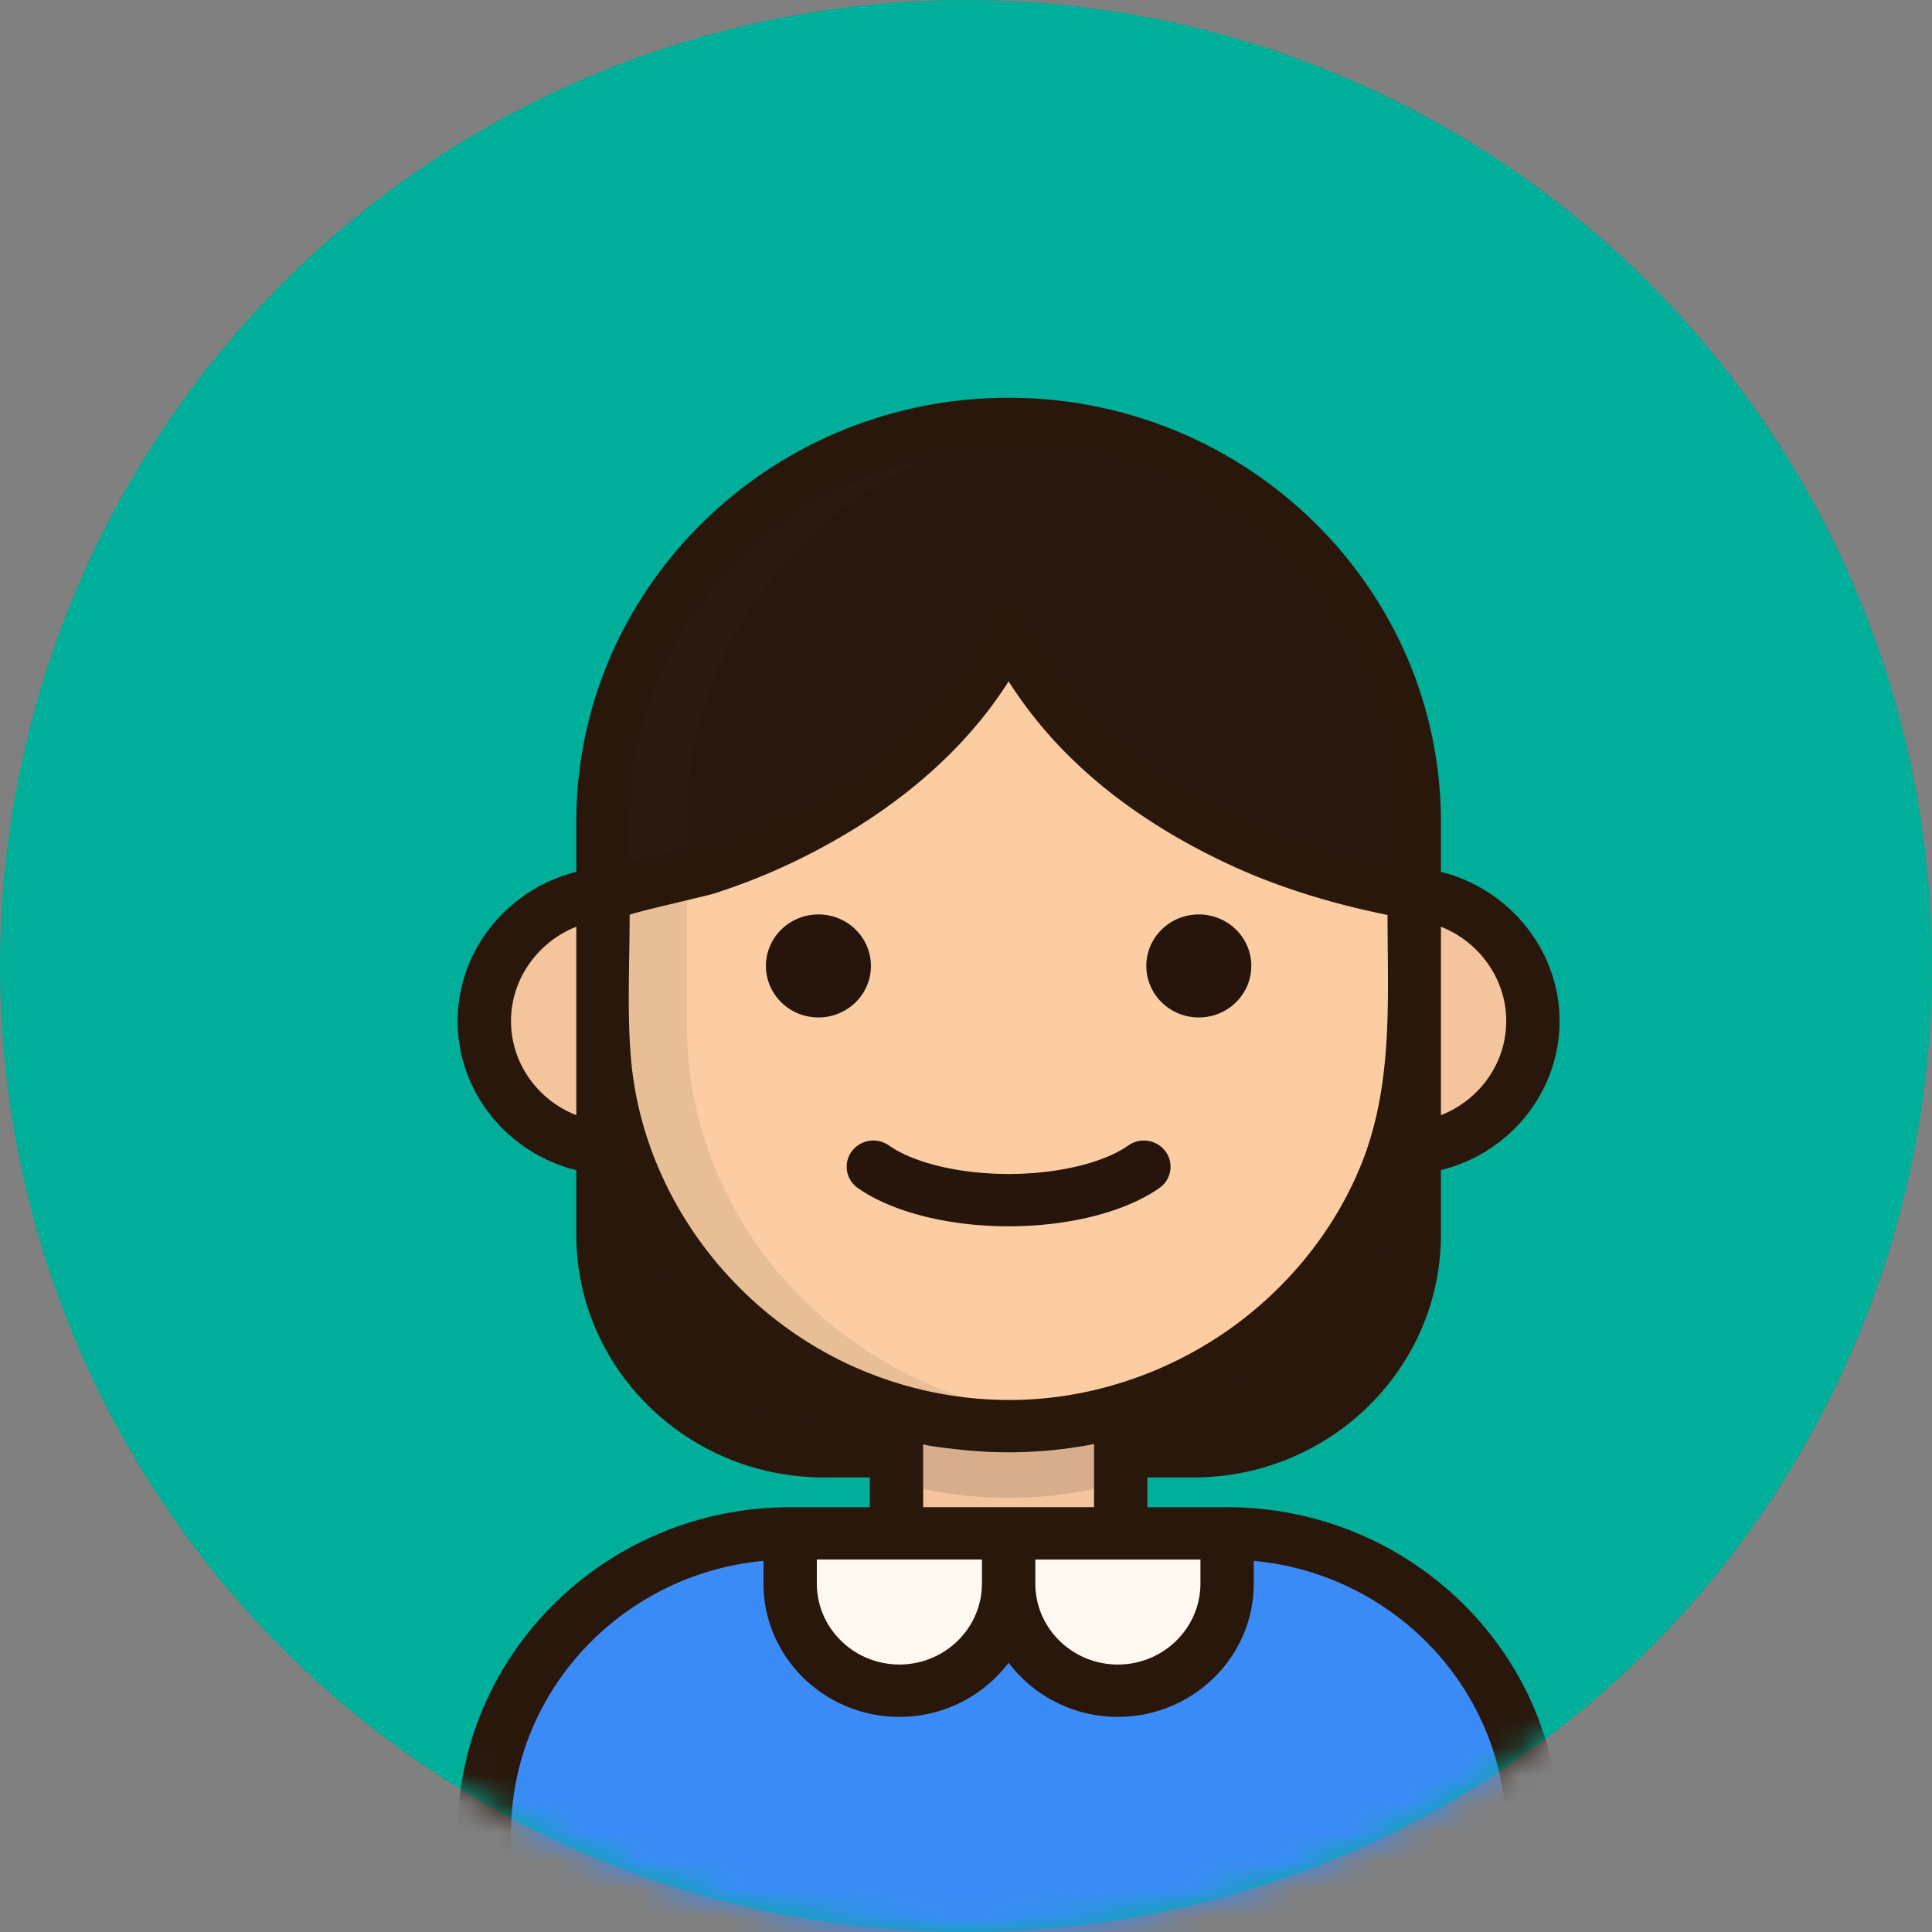 <svg xmlns="http://www.w3.org/2000/svg" xmlns:xlink="http://www.w3.org/1999/xlink" width="68" height="68" viewBox="0 0 68 68">
    <rect x="0" y="0" width="68" height="68" fill="#808080" stroke="none"/>
    <defs>
        <circle id="a" cx="34" cy="34" r="34"/>
    </defs>
    <g fill="none" fill-rule="evenodd">
        <mask id="b" fill="#fff">
            <use xlink:href="#a"/>
        </mask>
        <use fill="#00AE99" xlink:href="#a"/>
        <g fill-rule="nonzero" mask="url(#b)">
            <path fill="#2A170C" d="M21.571 27.828v15.483c0 4.177 3.507 7.564 7.834 7.564h13.12c4.325 0 7.832-3.387 7.832-7.564V27.828H21.571z"/>
            <path fill="#F4C49D" d="M21.384 31.516c-2.46 0-4.455 2.063-4.455 4.609s1.994 4.61 4.455 4.61h2.045v-9.22h-2.045zM49.616 31.516c2.46 0 4.455 2.063 4.455 4.609s-1.994 4.61-4.455 4.61h-2.045v-9.22h2.045zM31.786 46.266h7.429v7.375h-7.429z"/>
            <path fill="#333" d="M31.786 52.241a14.676 14.676 0 0 0 7.428 0v-5.975h-7.428v5.975z" opacity=".15"/>
            <path fill="#FCCDA2" d="M50.357 28.68v7.267c0 7.735-6.444 14.006-14.393 14.006-7.949 0-14.393-6.27-14.393-14.006V28.68l14.393-10.07 14.393 10.07z"/>
            <path fill="#28160C" d="M35.964 14.922c-7.949 0-14.393 6.297-14.393 14.066v2.528c11.733-2.047 14.393-9.51 14.393-9.51s2.66 7.463 14.393 9.51v-2.528c0-7.769-6.444-14.066-14.393-14.066z"/>
            <path fill="#3B8BF7" d="M43.238 53.64H27.762c-5.983 0-10.833 4.814-10.833 10.752v7.686H54.07v-7.686c0-5.938-4.85-10.751-10.833-10.751z"/>
            <path fill="#FFF9F2" d="M35.965 53.64h7.892v1.764c0 2.081-1.767 3.768-3.946 3.768-2.18 0-3.946-1.687-3.946-3.768h-.001c0 2.081-1.767 3.768-3.946 3.768-2.18 0-3.947-1.687-3.947-3.768v-1.763h7.893z"/>
            <path fill="#333" d="M24.175 36.045V28.83c0-7.26 5.793-13.22 13.182-13.852a15.247 15.247 0 0 0-1.302-.056c-7.999 0-14.484 6.227-14.484 13.908v7.215c0 7.681 6.485 13.908 14.484 13.908.44 0 .873-.02 1.302-.056-7.39-.633-13.182-6.592-13.182-13.852z" opacity=".1"/>
            <g transform="translate(16 14)">
                <ellipse cx="12.806" cy="19.998" fill="#26150C" rx="1.848" ry="1.813"/>
                <ellipse cx="26.194" cy="19.998" fill="#26150C" rx="1.848" ry="1.813"/>
                <path fill="#2A170C" d="M27.19 39.05h-2.806V38h1.623c4.801 0 8.708-3.832 8.708-8.543v-2.273c2.396-.59 4.176-2.72 4.176-5.25 0-2.492-1.776-4.651-4.176-5.247v-1.76C34.715 6.695 27.89 0 19.5 0S4.284 6.696 4.284 14.926v1.761c-2.4.596-4.176 2.754-4.176 5.247 0 2.53 1.78 4.66 4.176 5.25v2.273c0 4.71 3.907 8.543 8.709 8.543h1.622v1.05h-2.804C5.358 39.05.108 44.2.108 50.53v7.549c0 .509.42.92.94.92h36.905a.93.93 0 0 0 .939-.92v-7.55c0-6.33-5.25-11.479-11.702-11.48zm7.526-16.858v-3.574c1.346.53 2.298 1.834 2.298 3.316 0 1.504-.954 2.791-2.298 3.316v-3.058zm-8.465 18.7v.844c0 1.571-1.304 2.85-2.906 2.85s-2.905-1.279-2.905-2.85v-.845h5.811zM19.5 39.048h-3.007v-2.223c0 .06 1.225.19 1.338.202a15.648 15.648 0 0 0 4.676-.202v2.223H19.5zm13.338-9.592c0 3.695-3.065 6.701-6.831 6.701h-1.131l.16-.063.11-.043c1.651-.65 3.18-1.587 4.507-2.75a14.972 14.972 0 0 0 3.185-3.917v.072zM6.162 14.927c0-7.216 5.983-13.085 13.338-13.085 7.355 0 13.338 5.87 13.338 13.084v1.394c-4.78-1.037-9.875-3.632-12.183-8.07a6.926 6.926 0 0 1-.054-.107c-.148-.295-.213-.468-.214-.472a.938.938 0 0 0-.887-.618.937.937 0 0 0-.87.58l-.015.034c-.005.013-.34.913-1.262 2.142l-.007.009-.084.11-.062.08-.03.037c-.792 1.005-1.969 2.199-3.664 3.313l-.03.02a17.734 17.734 0 0 1-.436.275l-.083.052c-2.281 1.377-4.727 2.164-6.795 2.614v-1.393zm-1.878 7.265v3.058c-1.344-.525-2.298-1.813-2.298-3.316 0-1.482.952-2.786 2.298-3.316v3.574zm1.878 7.265v-.072a15.048 15.048 0 0 0 5.147 5.38c.804.507 1.657.938 2.544 1.287l.111.044.16.062h-1.131c-3.767 0-6.83-3.006-6.83-6.7zm8.366 4.85C9.906 32.45 6.583 28.058 6.2 23.161c-.129-1.64-.038-3.314-.038-4.958 0-.057 2.701-.668 2.957-.75a21.911 21.911 0 0 0 3.086-1.248c2.691-1.334 5.174-3.194 6.903-5.638.145-.204.275-.4.392-.584a15.23 15.23 0 0 0 2.294 2.793l.069.065c1.55 1.48 3.429 2.667 5.382 3.578 1.78.83 3.667 1.395 5.592 1.784 0 2.987.21 6.007-.95 8.839-.916 2.233-2.483 4.187-4.449 5.623-2.152 1.57-4.772 2.507-7.456 2.602a13.364 13.364 0 0 1-5.454-.962zM12.75 40.89h5.811v.845c0 1.571-1.303 2.85-2.905 2.85-1.602 0-2.906-1.279-2.906-2.85v-.845zm24.264 16.267H1.986V50.53c0-5.004 3.908-9.128 8.886-9.593v.799c0 2.587 2.146 4.692 4.784 4.692a4.81 4.81 0 0 0 3.844-1.905 4.81 4.81 0 0 0 3.845 1.905c2.638 0 4.783-2.105 4.783-4.692v-.8c4.979.466 8.886 4.59 8.886 9.594v6.628z"/>
                <path fill="#26150C" d="M24.808 27.813a.91.91 0 0 0 .216-1.285.95.95 0 0 0-1.31-.212c-.88.619-2.495 1.004-4.214 1.004-1.718 0-3.333-.385-4.214-1.005a.95.95 0 0 0-1.31.213.91.91 0 0 0 .216 1.285c1.2.844 3.185 1.349 5.308 1.349 2.122 0 4.107-.504 5.308-1.349z"/>
            </g>
        </g>
    </g>
</svg>
